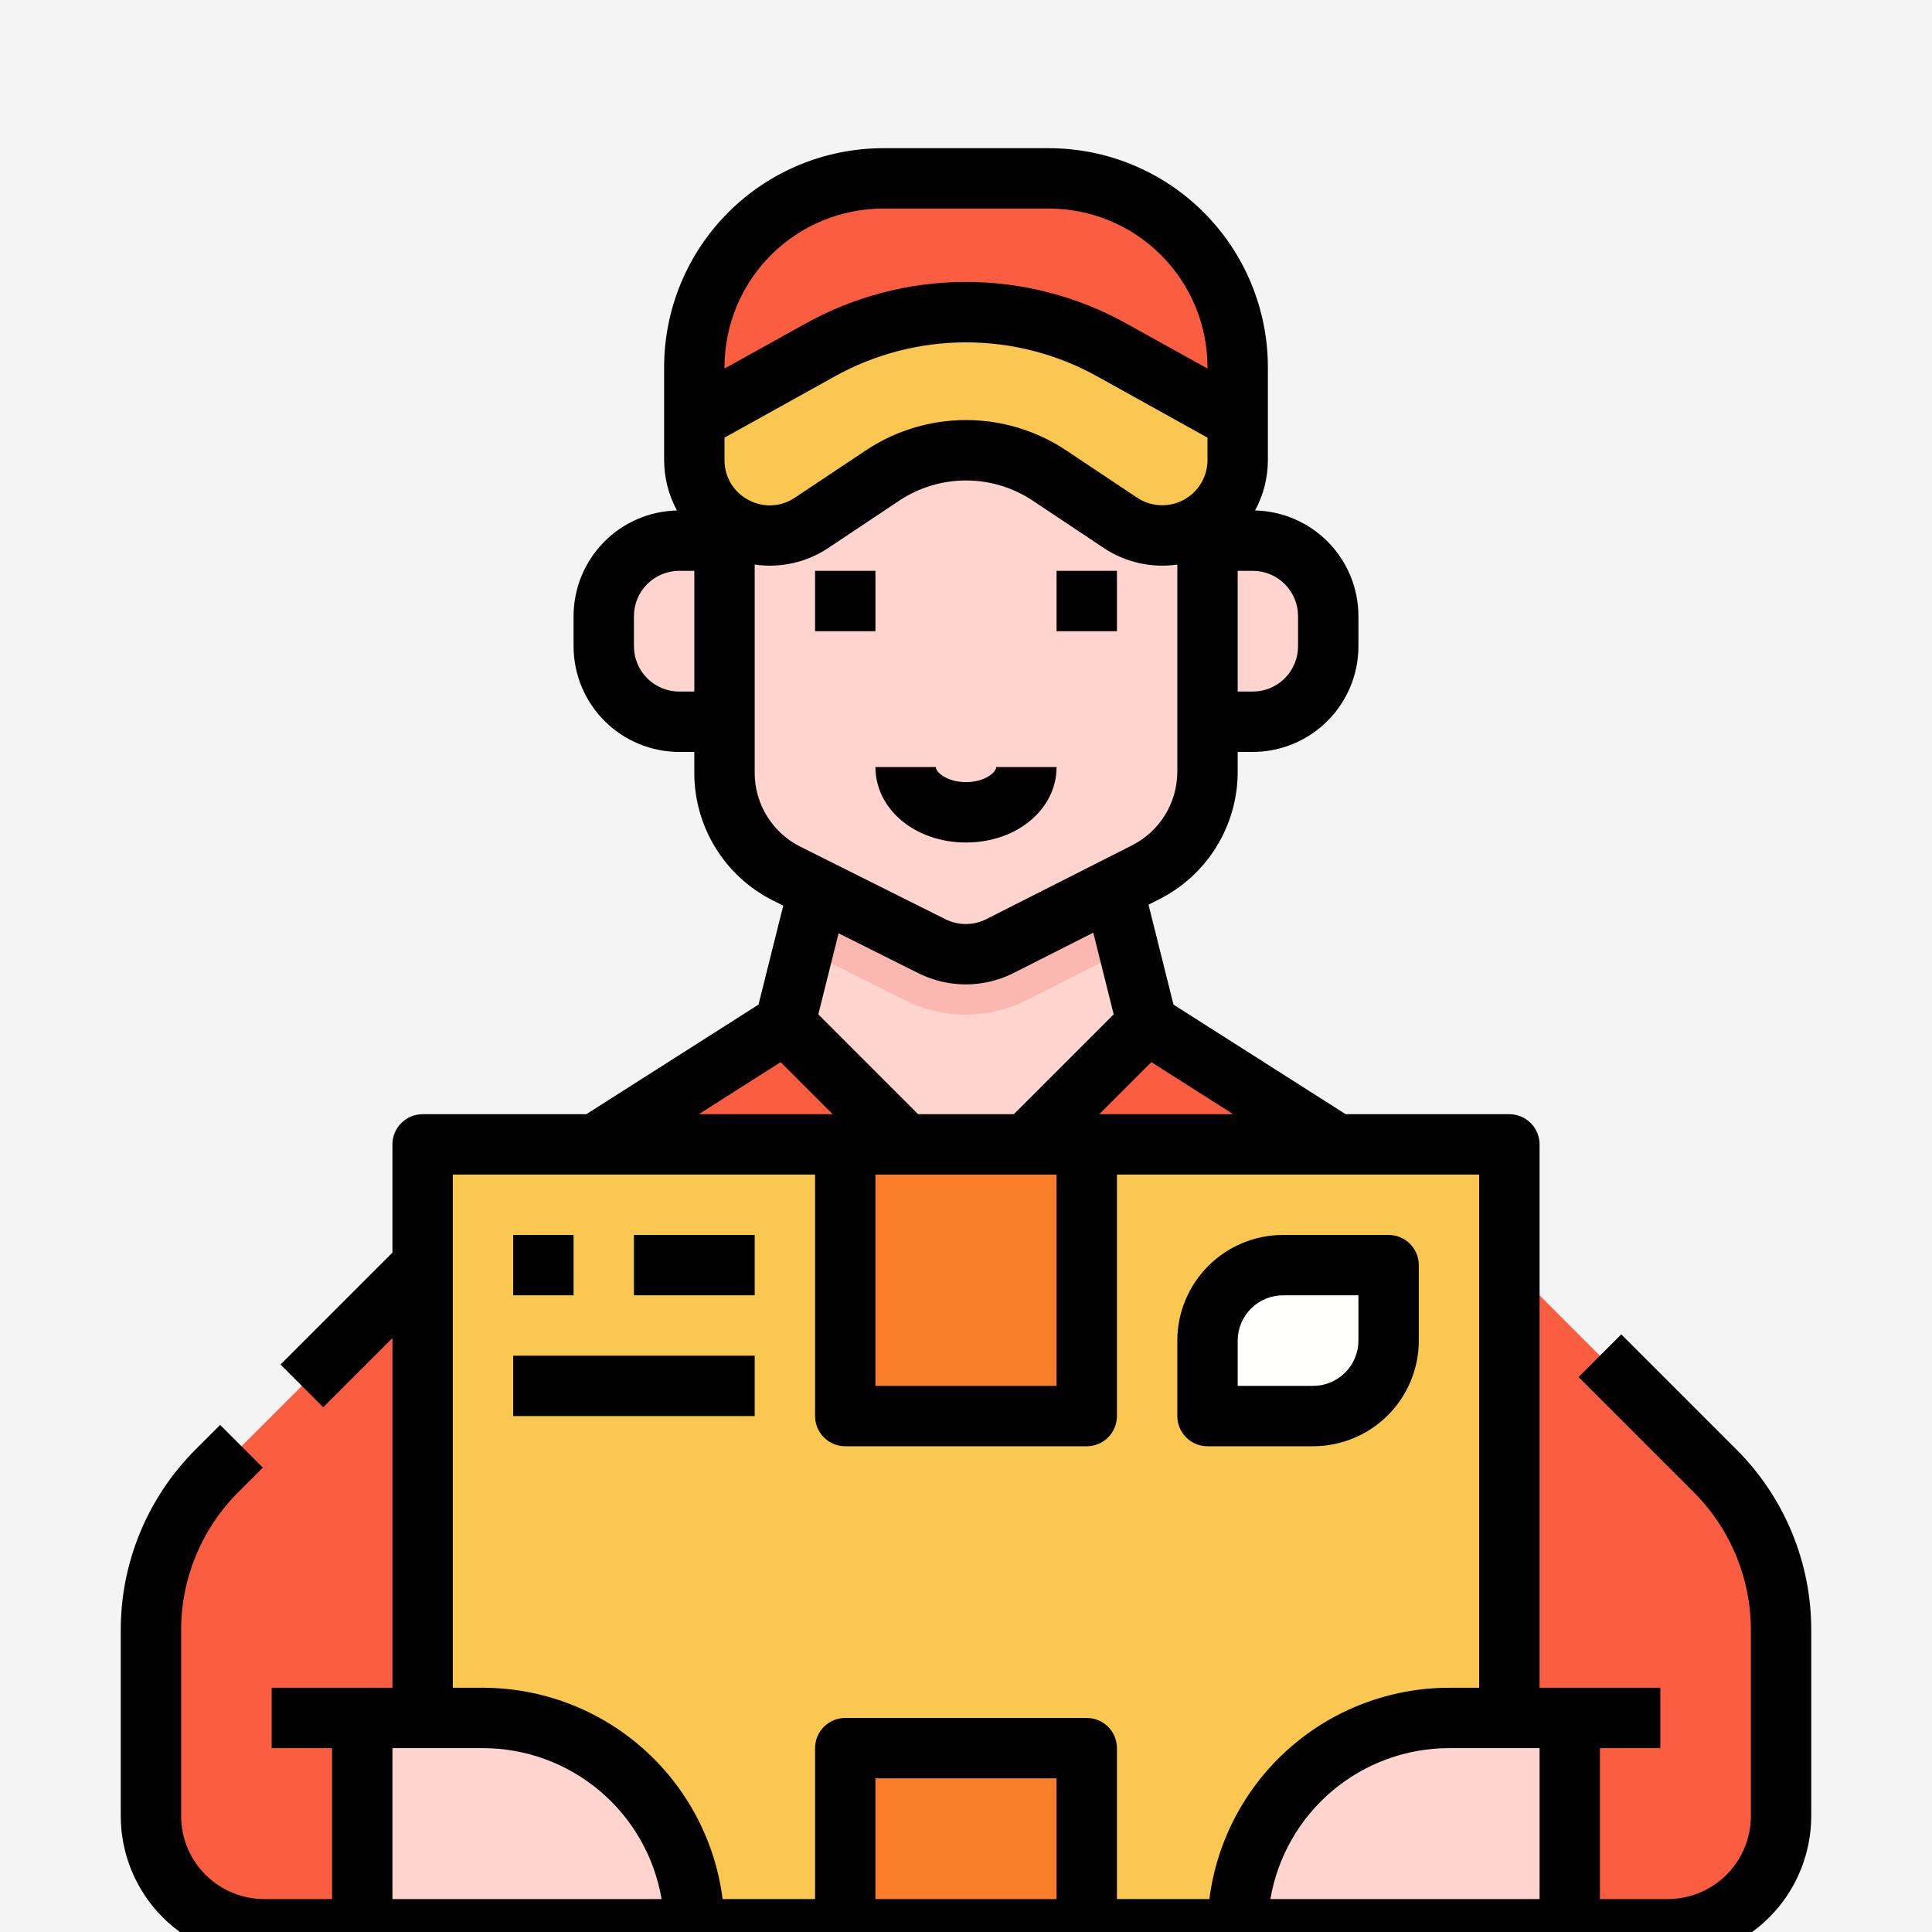 <svg width="88" height="88" viewBox="0 0 88 88" fill="none" xmlns="http://www.w3.org/2000/svg">
<rect width="88" height="88" fill="#1E1E1E"/>
<g id="Website Design" clip-path="url(#clip0_43_542)">
<rect width="1920" height="4867" transform="translate(-557 -2027)" fill="white"/>
<g id="Group 64" filter="url(#filter0_d_43_542)">
<rect id="Rectangle 6" x="-317" y="-86" width="1440" height="320" rx="8" fill="#272727" fill-opacity="0.05"/>
<g id="Group 63">
<g id="Group 62">
<g id="Group 57">
<g id="delivery-man 1">
<g id="Filled stroke cut Ex">
<g id="Group">
<path id="Vector" d="M68.75 53.625L78.105 62.98C79.062 63.937 79.822 65.074 80.34 66.325C80.858 67.576 81.125 68.917 81.125 70.272V78.719C81.125 80.086 80.582 81.398 79.615 82.365C78.648 83.332 77.336 83.875 75.969 83.875H71.5V74.25H68.75V53.625Z" fill="#FA5D3F"/>
<path id="Vector_2" d="M20.625 79.75V52.25L35.75 42.625H52.25L67.375 52.25V79.75H20.625Z" fill="#FA5D3F"/>
<path id="Vector_3" d="M52.25 42.625L44 50.875L35.75 42.625L37.125 37.125H50.875L52.25 42.625Z" fill="#FFD4CF"/>
<path id="Vector_4" d="M51.397 39.212L50.875 37.125H37.125L36.595 39.247L41.223 41.561C42.087 41.993 43.04 42.217 44.006 42.214C44.972 42.212 45.924 41.983 46.786 41.547L51.397 39.212Z" fill="#FBB8B0"/>
<path id="Vector_5" d="M57.062 20.625H55V15.125H33V20.625H30.938C30.026 20.625 29.151 20.987 28.507 21.632C27.862 22.276 27.5 23.151 27.5 24.062V25.438C27.5 26.349 27.862 27.224 28.507 27.868C29.151 28.513 30.026 28.875 30.938 28.875H33V31.188C33 32.146 33.267 33.084 33.77 33.899C34.273 34.714 34.994 35.372 35.85 35.8L42.453 39.102C42.933 39.342 43.462 39.466 43.999 39.465C44.536 39.463 45.065 39.336 45.543 39.094L52.173 35.736C53.024 35.306 53.738 34.648 54.237 33.836C54.736 33.024 55 32.089 55 31.136V28.875H57.062C57.974 28.875 58.849 28.513 59.493 27.868C60.138 27.224 60.5 26.349 60.5 25.438V24.062C60.5 23.151 60.138 22.276 59.493 21.632C58.849 20.987 57.974 20.625 57.062 20.625Z" fill="#FFD4CF"/>
<g id="Group_2">
<path id="Vector_6" d="M37.125 22H39.875V24.75H37.125V22Z" fill="black"/>
<path id="Vector_7" d="M48.125 22H50.875V24.75H48.125V22Z" fill="black"/>
</g>
<path id="Vector_8" d="M44 34.375C41.687 34.375 39.875 32.865 39.875 30.938H42.625C42.625 31.18 43.147 31.625 44 31.625C44.853 31.625 45.375 31.18 45.375 30.938H48.125C48.125 32.865 46.313 34.375 44 34.375Z" fill="black"/>
<path id="Vector_9" d="M40.219 4.125H47.781C50.06 4.125 52.246 5.03 53.858 6.642C55.47 8.254 56.375 10.44 56.375 12.719V15.125H31.625V12.719C31.625 10.44 32.53 8.254 34.142 6.642C35.754 5.03 37.94 4.125 40.219 4.125Z" fill="#FA5D3F"/>
<path id="Vector_10" d="M51.031 19.812L47.814 17.667C46.684 16.915 45.357 16.513 44 16.513C42.643 16.513 41.316 16.915 40.186 17.667L36.969 19.812C36.452 20.157 35.85 20.355 35.228 20.386C34.607 20.416 33.989 20.276 33.441 19.983C32.892 19.689 32.433 19.252 32.114 18.718C31.794 18.185 31.625 17.574 31.625 16.952V15.125L37.322 11.96C39.365 10.825 41.663 10.23 44 10.23C46.337 10.23 48.635 10.825 50.677 11.96L56.375 15.125V16.952C56.375 17.574 56.206 18.185 55.886 18.718C55.567 19.252 55.108 19.689 54.559 19.983C54.011 20.276 53.393 20.416 52.772 20.386C52.15 20.355 51.548 20.157 51.031 19.812Z" fill="#FAC850"/>
<path id="Vector_11" d="M19.25 48.125H68.75V83.875H19.25V48.125Z" fill="#FAC850"/>
<path id="Vector_12" d="M22 74.25H16.5V83.875H31.625C31.625 81.322 30.611 78.874 28.806 77.069C27.001 75.264 24.553 74.25 22 74.25Z" fill="#FFD4CF"/>
<path id="Vector_13" d="M38.5 48.125H49.5V60.5H38.5V48.125Z" fill="#FA7D29"/>
<path id="Vector_14" d="M38.5 75.625H49.5V83.875H38.5V75.625Z" fill="#FA7D29"/>
<path id="Vector_15" d="M19.25 53.625L9.896 62.98C8.938 63.937 8.178 65.074 7.66 66.325C7.142 67.576 6.875 68.917 6.875 70.272V78.719C6.875 80.086 7.418 81.398 8.385 82.365C9.352 83.332 10.664 83.875 12.031 83.875H16.5V74.25H19.25V53.625Z" fill="#FA5D3F"/>
<path id="Vector_16" d="M66 74.25H71.5V83.875H56.375C56.375 81.322 57.389 78.874 59.194 77.069C60.999 75.264 63.447 74.25 66 74.25Z" fill="#FFD4CF"/>
<path id="Vector_17" d="M23.375 52.25H26.125V55H23.375V52.25Z" fill="black"/>
<path id="Vector_18" d="M28.875 52.25H34.375V55H28.875V52.25Z" fill="black"/>
<path id="Vector_19" d="M23.375 57.75H34.375V60.5H23.375V57.75Z" fill="black"/>
<path id="Vector_20" d="M58.438 53.625H63.25V57.062C63.25 57.974 62.888 58.849 62.243 59.493C61.599 60.138 60.724 60.5 59.812 60.5H55V57.062C55 56.151 55.362 55.276 56.007 54.632C56.651 53.987 57.526 53.625 58.438 53.625Z" fill="#FFFFFE"/>
<path id="Vector_21" d="M59.812 61.875H55C54.635 61.875 54.286 61.73 54.028 61.472C53.77 61.214 53.625 60.865 53.625 60.5V57.062C53.627 55.787 54.134 54.563 55.036 53.661C55.938 52.759 57.162 52.252 58.438 52.25H63.25C63.615 52.25 63.964 52.395 64.222 52.653C64.48 52.911 64.625 53.26 64.625 53.625V57.062C64.624 58.338 64.116 59.562 63.214 60.464C62.312 61.366 61.088 61.873 59.812 61.875ZM56.375 59.125H59.812C60.359 59.124 60.884 58.907 61.27 58.52C61.657 58.134 61.874 57.609 61.875 57.062V55H58.438C57.891 55.001 57.366 55.218 56.98 55.605C56.593 55.991 56.376 56.516 56.375 57.062V59.125Z" fill="black"/>
<path id="Vector_22" d="M79.077 62.007L73.847 56.778L71.903 58.722L77.132 63.952C77.965 64.78 78.625 65.765 79.074 66.85C79.523 67.934 79.753 69.097 79.75 70.272V78.719C79.749 79.721 79.35 80.682 78.641 81.391C77.932 82.1 76.971 82.499 75.969 82.5H72.875V75.625H75.625V72.875H70.125V48.125C70.125 47.76 69.98 47.411 69.722 47.153C69.464 46.895 69.115 46.75 68.75 46.75H61.293L53.451 41.759L52.313 37.207L52.794 36.963C53.873 36.42 54.78 35.588 55.413 34.559C56.045 33.529 56.379 32.344 56.375 31.136V30.25H57.062C58.338 30.248 59.562 29.741 60.464 28.839C61.366 27.937 61.874 26.713 61.875 25.438V24.062C61.873 22.805 61.38 21.597 60.5 20.698C59.621 19.799 58.424 19.28 57.166 19.251C57.55 18.546 57.751 17.755 57.75 16.952V12.719C57.747 10.076 56.696 7.542 54.827 5.673C52.958 3.804 50.424 2.753 47.781 2.75H40.219C37.576 2.753 35.042 3.804 33.173 5.673C31.304 7.542 30.253 10.076 30.25 12.719V16.952C30.25 17.755 30.451 18.546 30.834 19.251C29.577 19.28 28.38 19.799 27.5 20.698C26.62 21.597 26.127 22.805 26.125 24.062V25.438C26.127 26.713 26.634 27.937 27.536 28.839C28.438 29.741 29.662 30.248 30.938 30.25H31.625V31.188C31.621 32.402 31.957 33.593 32.595 34.625C33.233 35.658 34.148 36.491 35.235 37.03L35.676 37.251L34.549 41.759L26.707 46.75H19.25C18.885 46.75 18.536 46.895 18.278 47.153C18.02 47.411 17.875 47.76 17.875 48.125V53.055L12.778 58.153L14.722 60.097L17.875 56.945V72.875H12.375V75.625H15.125V82.5H12.031C11.029 82.499 10.068 82.1 9.359 81.391C8.65 80.682 8.251 79.721 8.25 78.719V70.272C8.247 69.097 8.477 67.934 8.926 66.85C9.375 65.765 10.035 64.78 10.867 63.952L11.972 62.847L10.028 60.903L8.923 62.007C7.834 63.09 6.971 64.378 6.384 65.797C5.796 67.215 5.496 68.736 5.5 70.272V78.719C5.502 80.45 6.191 82.111 7.415 83.335C8.64 84.559 10.3 85.248 12.031 85.25H75.969C77.7 85.248 79.361 84.559 80.585 83.335C81.809 82.111 82.498 80.45 82.5 78.719V70.272C82.504 68.736 82.204 67.215 81.616 65.797C81.029 64.378 80.166 63.09 79.077 62.007ZM39.875 49.5H48.125V59.125H39.875V49.5ZM50.07 46.75L52.442 44.378L56.171 46.75H50.07ZM34.089 18.77C33.758 18.597 33.481 18.335 33.289 18.015C33.097 17.694 32.997 17.326 33 16.952V15.934L37.99 13.162C39.826 12.134 41.896 11.594 44 11.594C46.105 11.594 48.174 12.134 50.01 13.162L55 15.934V16.952C55 17.325 54.899 17.692 54.707 18.012C54.515 18.332 54.24 18.594 53.911 18.77C53.582 18.947 53.211 19.03 52.838 19.012C52.465 18.994 52.104 18.875 51.794 18.668L48.576 16.523C47.222 15.617 45.63 15.133 44 15.133C42.371 15.133 40.778 15.617 39.424 16.523L36.206 18.668C35.897 18.878 35.536 18.999 35.162 19.017C34.789 19.035 34.417 18.95 34.089 18.77ZM59.125 24.062V25.438C59.124 25.984 58.907 26.509 58.52 26.895C58.134 27.282 57.609 27.499 57.062 27.5H56.375V22H57.062C57.609 22.001 58.134 22.218 58.52 22.605C58.907 22.991 59.124 23.516 59.125 24.062ZM40.219 5.5H47.781C49.695 5.502 51.53 6.263 52.883 7.617C54.237 8.97 54.998 10.805 55 12.719V12.787L51.345 10.758C49.101 9.501 46.572 8.842 44 8.842C41.428 8.842 38.899 9.501 36.655 10.758L33 12.787V12.719C33.002 10.805 33.763 8.97 35.117 7.617C36.47 6.263 38.305 5.502 40.219 5.5ZM30.938 27.5C30.391 27.499 29.866 27.282 29.48 26.895C29.093 26.509 28.876 25.984 28.875 25.438V24.062C28.876 23.516 29.093 22.991 29.48 22.605C29.866 22.218 30.391 22.001 30.938 22H31.625V27.5H30.938ZM34.375 31.188V21.716C35.549 21.886 36.745 21.616 37.732 20.956L40.949 18.811C41.852 18.207 42.914 17.885 44 17.885C45.086 17.885 46.148 18.207 47.051 18.811L50.268 20.956C51.255 21.615 52.45 21.886 53.625 21.716V31.136C53.627 31.836 53.434 32.522 53.068 33.118C52.702 33.714 52.177 34.196 51.552 34.51L44.922 37.867C44.635 38.012 44.318 38.087 43.996 38.088C43.674 38.089 43.356 38.015 43.068 37.872L36.465 34.57C35.836 34.258 35.306 33.776 34.937 33.178C34.567 32.58 34.373 31.891 34.375 31.188ZM41.838 40.332C42.51 40.666 43.252 40.84 44.002 40.838C44.754 40.836 45.494 40.659 46.164 40.321L49.797 38.482L50.727 42.204L46.18 46.75H41.82L37.273 42.203L38.196 38.51L41.838 40.332ZM35.558 44.378L37.93 46.75H31.829L35.558 44.378ZM20.625 49.5H37.125V60.5C37.125 60.865 37.27 61.214 37.528 61.472C37.786 61.73 38.135 61.875 38.5 61.875H49.5C49.865 61.875 50.214 61.73 50.472 61.472C50.73 61.214 50.875 60.865 50.875 60.5V49.5H67.375V72.875H66C63.322 72.879 60.736 73.858 58.728 75.629C56.719 77.401 55.424 79.843 55.086 82.5H50.875V75.625C50.875 75.26 50.73 74.911 50.472 74.653C50.214 74.395 49.865 74.25 49.5 74.25H38.5C38.135 74.25 37.786 74.395 37.528 74.653C37.27 74.911 37.125 75.26 37.125 75.625V82.5H32.914C32.576 79.843 31.281 77.401 29.272 75.629C27.264 73.858 24.678 72.879 22 72.875H20.625V49.5ZM17.875 82.5V75.625H22C23.949 75.627 25.834 76.319 27.323 77.577C28.812 78.835 29.808 80.579 30.135 82.5H17.875ZM39.875 82.5V77H48.125V82.5H39.875ZM70.125 82.5H57.865C58.192 80.579 59.188 78.835 60.677 77.577C62.166 76.319 64.051 75.627 66 75.625H70.125V82.5Z" fill="black"/>
</g>
</g>
</g>
</g>
</g>
</g>
</g>
</g>
<defs>
<filter id="filter0_d_43_542" x="-321" y="-86" width="1448" height="328" filterUnits="userSpaceOnUse" color-interpolation-filters="sRGB">
<feFlood flood-opacity="0" result="BackgroundImageFix"/>
<feColorMatrix in="SourceAlpha" type="matrix" values="0 0 0 0 0 0 0 0 0 0 0 0 0 0 0 0 0 0 127 0" result="hardAlpha"/>
<feOffset dy="4"/>
<feGaussianBlur stdDeviation="2"/>
<feComposite in2="hardAlpha" operator="out"/>
<feColorMatrix type="matrix" values="0 0 0 0 0 0 0 0 0 0 0 0 0 0 0 0 0 0 0.25 0"/>
<feBlend mode="normal" in2="BackgroundImageFix" result="effect1_dropShadow_43_542"/>
<feBlend mode="normal" in="SourceGraphic" in2="effect1_dropShadow_43_542" result="shape"/>
</filter>
<clipPath id="clip0_43_542">
<rect width="1920" height="4867" fill="white" transform="translate(-557 -2027)"/>
</clipPath>
</defs>
</svg>
